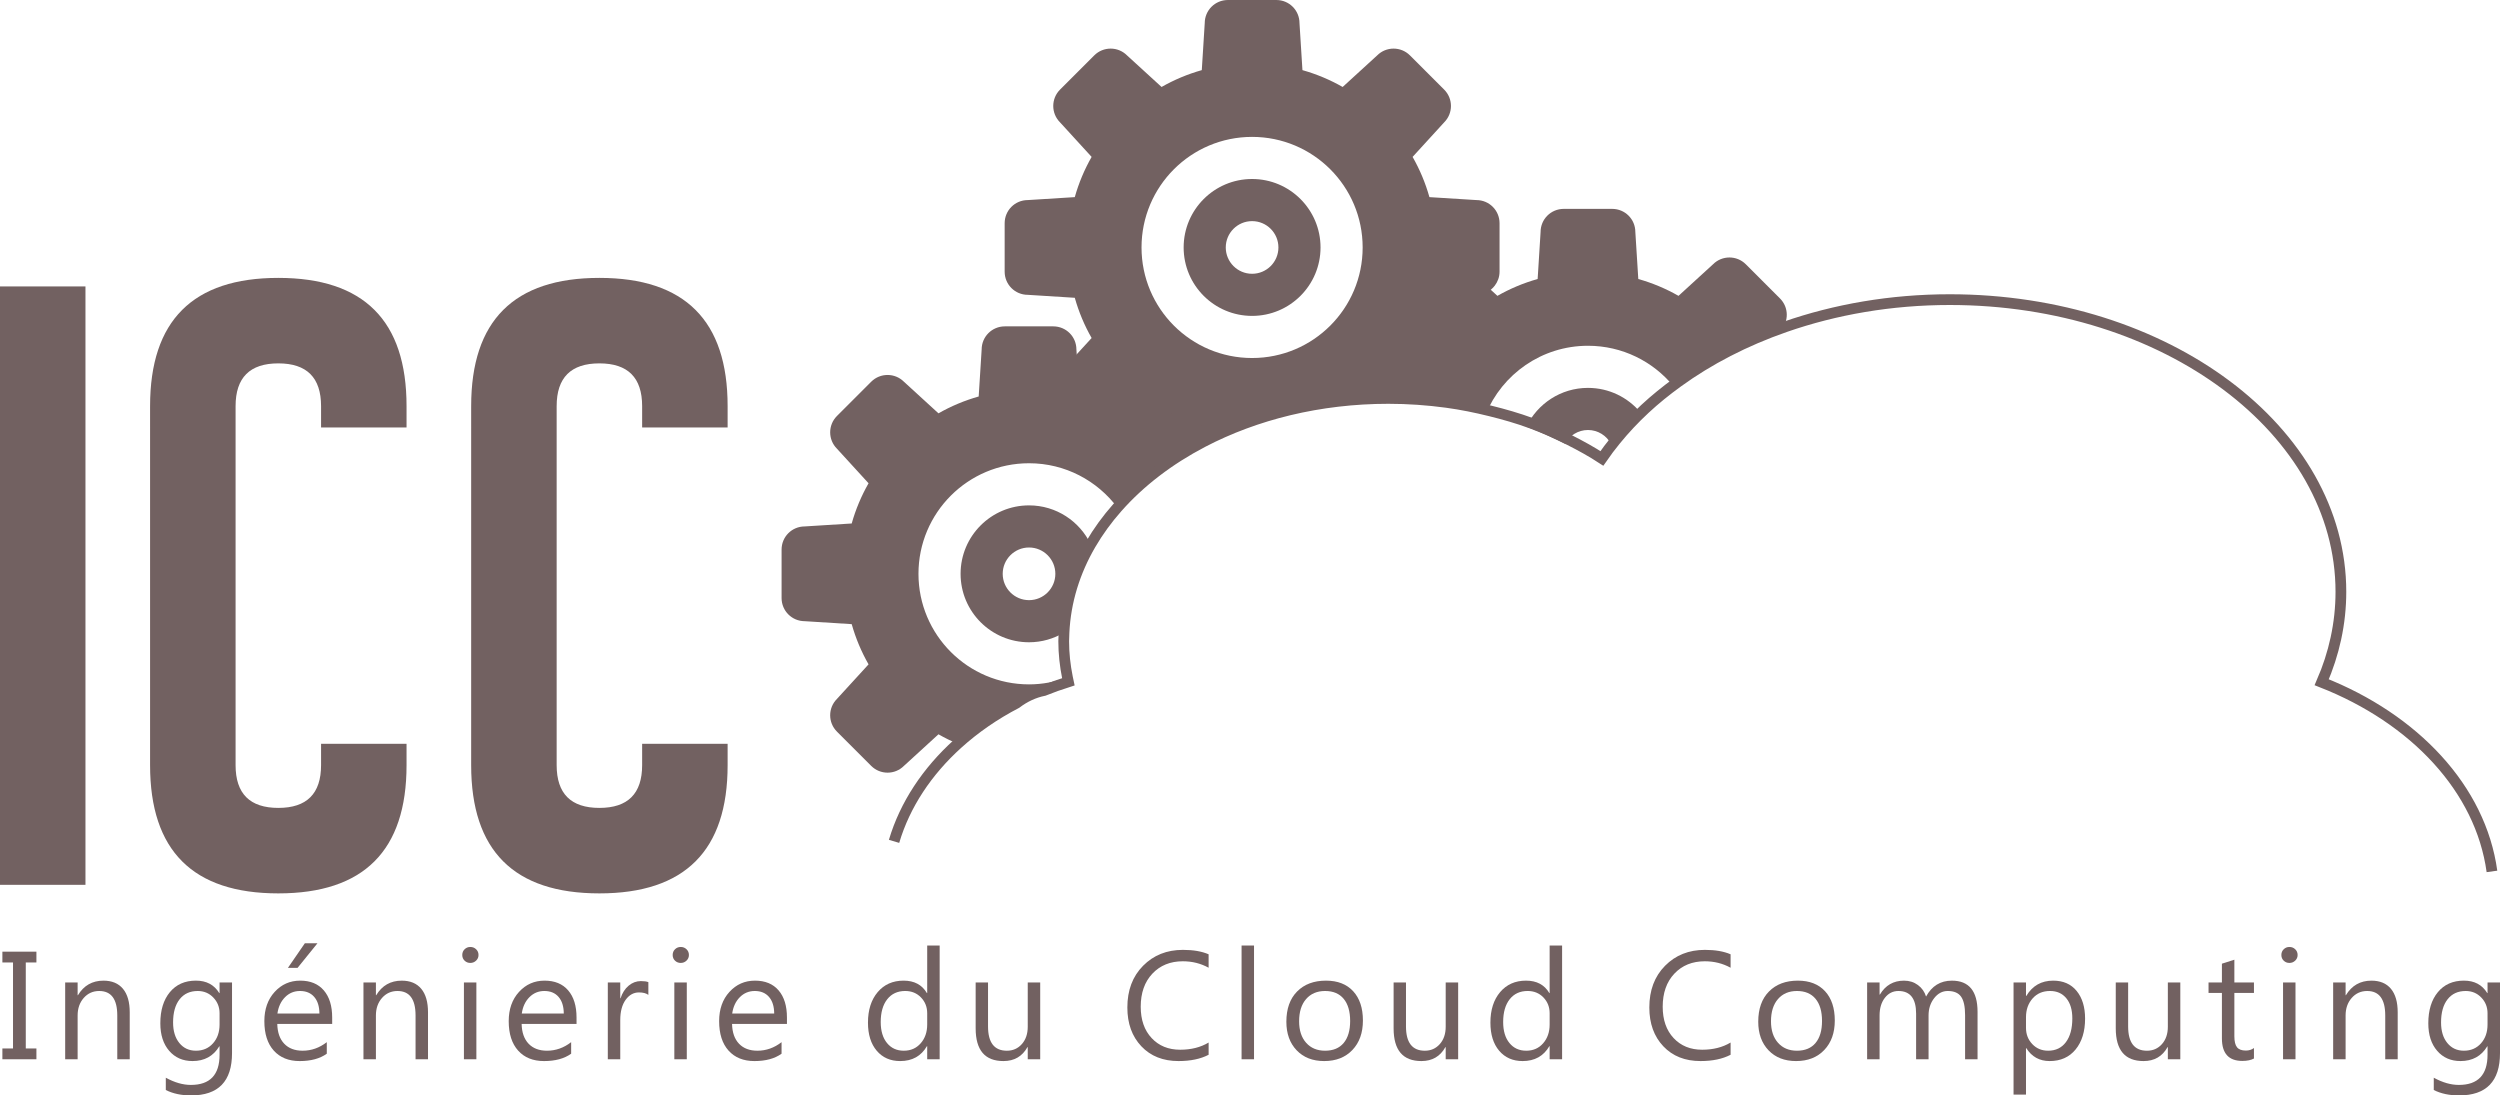 <?xml version="1.0" encoding="utf-8"?>
<!-- Generator: Adobe Illustrator 16.0.3, SVG Export Plug-In . SVG Version: 6.00 Build 0)  -->
<!DOCTYPE svg PUBLIC "-//W3C//DTD SVG 1.1//EN" "http://www.w3.org/Graphics/SVG/1.1/DTD/svg11.dtd">
<svg version="1.1" id="Calque_1" xmlns="http://www.w3.org/2000/svg"  x="0px" y="0px"
	 width="232.741px" height="101.98px" viewBox="0 0 232.741 101.98" enable-background="new 0 0 232.741 101.98"
	 xml:space="preserve">                          
<g>
	<g>
		<rect y="26.666" fill="#726161" width="7.957" height="55.708"/>
		<path fill="#726161" d="M37.848,37.808v1.99H29.89v-1.99c0-2.652-1.327-3.979-3.979-3.979s-3.979,1.326-3.979,3.979v33.426
			c0,2.651,1.326,3.979,3.979,3.979s3.979-1.327,3.979-3.979v-1.99h7.958v1.99c0,7.958-3.979,11.937-11.938,11.937
			s-11.938-3.979-11.938-11.937V37.808c0-7.958,3.979-11.937,11.938-11.937S37.848,29.85,37.848,37.808"/>
		<path fill="#726161" d="M67.739,37.808v1.99h-7.958v-1.99c0-2.652-1.326-3.979-3.979-3.979c-2.653,0-3.979,1.326-3.979,3.979
			v33.426c0,2.651,1.326,3.979,3.979,3.979c2.652,0,3.979-1.327,3.979-3.979v-1.99h7.958v1.99c0,7.958-3.979,11.937-11.937,11.937
			c-7.959,0-11.938-3.979-11.938-11.937V37.808c0-7.958,3.979-11.937,11.938-11.937C63.76,25.871,67.739,29.85,67.739,37.808"/>
		<g>
			<g>
				<path fill="#726161" d="M147.833,36.111c-2.527,0-4.706,1.477-5.736,3.612c1.257,0.46,2.448,1.001,3.6,1.583
					c0.418-0.755,1.213-1.274,2.137-1.274c0.932,0,1.731,0.525,2.146,1.29c0.831-1.021,1.745-1.998,2.742-2.924
					C151.552,37,149.798,36.111,147.833,36.111z"/>
				<path fill="#726161" d="M132.895,34.053c-0.618,1.083-1.114,2.245-1.481,3.465c2.393,0.152,4.694,0.526,6.895,1.071
					c1.536-3.753,5.22-6.399,9.525-6.399c3.189,0,6.038,1.451,7.927,3.727c2.91-2.111,6.291-3.86,10.014-5.154
					c0.774-0.847,0.759-2.154-0.061-2.975l-3.186-3.186c-0.842-0.842-2.205-0.842-3.048,0l-3.217,2.941
					c-1.166-0.666-2.421-1.195-3.743-1.568l-0.275-4.372c0-1.196-0.961-2.157-2.156-2.157h-4.509c-1.196,0-2.157,0.961-2.157,2.157
					l-0.273,4.372c-1.324,0.373-2.579,0.902-3.745,1.568l-3.216-2.941c-0.844-0.842-2.205-0.842-3.05,0l-3.186,3.186
					c-0.842,0.844-0.842,2.206,0,3.049L132.895,34.053z"/>
			</g>
			<path fill="#726161" d="M116.565,29.409c3.52,0,6.372-2.853,6.372-6.372s-2.853-6.373-6.372-6.373s-6.372,2.854-6.372,6.373
				S113.045,29.409,116.565,29.409z M116.565,20.586c1.354,0,2.451,1.098,2.451,2.451c0,1.353-1.098,2.451-2.451,2.451
				s-2.451-1.099-2.451-2.451C114.114,21.684,115.211,20.586,116.565,20.586z"/>
			<g>
				<path fill="#726161" d="M87.368,68.36c0.575,0.329,1.173,0.624,1.79,0.884c1.597-1.444,3.435-2.719,5.469-3.777
					c0.783-0.595,1.652-0.999,2.576-1.185c0.734-0.296,1.488-0.565,2.261-0.809c-0.031-0.137-0.054-0.276-0.082-0.413
					c-1.117,0.415-2.321,0.653-3.583,0.653c-5.685,0-10.293-4.607-10.293-10.293c0-5.685,4.608-10.293,10.293-10.293
					c3.369,0,6.35,1.625,8.227,4.126c2.615-2.96,6.136-5.43,10.267-7.194c-0.043-0.486-0.241-0.961-0.613-1.334l-3.187-3.186
					c-0.843-0.842-2.205-0.842-3.048,0l-3.216,2.941c-1.166-0.666-2.421-1.195-3.745-1.568l-0.274-4.372
					c0-1.196-0.961-2.157-2.156-2.157h-4.509c-1.196,0-2.157,0.961-2.157,2.157l-0.276,4.372c-1.322,0.373-2.578,0.902-3.744,1.568
					l-3.215-2.941c-0.843-0.842-2.205-0.842-3.049,0l-3.186,3.186c-0.843,0.844-0.843,2.206,0,3.049l2.941,3.216
					c-0.666,1.166-1.196,2.421-1.569,3.745l-4.371,0.274c-1.196,0-2.157,0.96-2.157,2.157v4.509c0,1.195,0.961,2.156,2.157,2.156
					l4.371,0.275c0.373,1.322,0.903,2.578,1.569,3.744l-2.941,3.215c-0.843,0.844-0.843,2.206,0,3.049l3.186,3.186
					c0.844,0.844,2.206,0.844,3.049,0L87.368,68.36z"/>
				<path fill="#726161" d="M95.799,47.049c-3.519,0-6.372,2.853-6.372,6.372c0,3.519,2.853,6.372,6.372,6.372
					c1.194,0,2.307-0.334,3.263-0.906c0.137-2.911,1.007-5.682,2.481-8.211C100.516,48.532,98.333,47.049,95.799,47.049z
					 M95.799,55.872c-1.353,0-2.451-1.099-2.451-2.451s1.098-2.451,2.451-2.451s2.45,1.099,2.45,2.451S97.152,55.872,95.799,55.872z
					"/>
			</g>
			<path fill="none" stroke="#726161" stroke-miterlimit="10" d="M231.992,81.125c-1.054-7.686-7.211-14.216-15.849-17.611
				c1.154-2.652,1.786-5.48,1.786-8.419c0-15.023-16.302-27.201-36.409-27.201c-5.479,0-10.665,0.913-15.323,2.533
				c-3.724,1.294-7.104,3.042-10.015,5.154c-1.077,0.781-2.098,1.605-3.039,2.48c-0.997,0.926-1.911,1.904-2.742,2.924
				c-0.448,0.552-0.876,1.115-1.272,1.691c-0.947-0.62-1.964-1.178-3.01-1.707c-1.151-0.582-2.342-1.123-3.599-1.583
				c-1.216-0.446-2.489-0.812-3.789-1.133c-1.32-0.327-2.671-0.604-4.064-0.793c-1.758-0.238-3.566-0.368-5.416-0.368
				c-6.424,0-12.374,1.503-17.271,4.058c-3.142,1.64-5.847,3.712-7.96,6.105c-0.954,1.079-1.786,2.223-2.484,3.421
				c-1.474,2.53-2.344,5.3-2.481,8.211c-0.013,0.268-0.027,0.536-0.027,0.807c0,1.145,0.126,2.268,0.347,3.367
				c0.028,0.137,0.051,0.275,0.082,0.412c-0.772,0.244-1.526,0.514-2.261,0.81c-0.924,0.186-1.793,0.59-2.576,1.185
				c-2.034,1.059-3.871,2.333-5.468,3.777c-2.833,2.561-4.903,5.66-5.918,9.082"/>
			<path fill="#726161" d="M98.684,37.731l3.186,3.186c0.844,0.843,2.207,0.843,3.049,0l3.217-2.94
				c1.166,0.666,2.421,1.195,3.745,1.567l0.101,1.605c4.896-2.555,10.847-4.058,17.271-4.058c1.85,0,3.658,0.129,5.416,0.368
				c0.606-0.843,0.536-2.018-0.222-2.777l-2.939-3.215c0.666-1.166,1.194-2.421,1.566-3.745l4.373-0.275
				c0.703,0,1.318-0.337,1.711-0.854c0.275-0.362,0.445-0.809,0.445-1.301v-4.509c0-1.197-0.961-2.157-2.156-2.157l-4.373-0.274
				c-0.372-1.324-0.9-2.579-1.566-3.745l2.939-3.216c0.843-0.843,0.843-2.206,0-3.049l-3.186-3.186
				c-0.843-0.842-2.205-0.842-3.049,0l-3.216,2.941c-1.166-0.666-2.421-1.195-3.744-1.568l-0.274-4.372
				c0-1.196-0.961-2.157-2.156-2.157h-4.509c-1.195,0-2.157,0.961-2.157,2.157l-0.274,4.372c-1.323,0.373-2.579,0.902-3.745,1.568
				l-3.217-2.941c-0.842-0.842-2.205-0.842-3.049,0l-3.186,3.186c-0.842,0.843-0.842,2.206,0,3.049l2.941,3.216
				c-0.666,1.166-1.195,2.421-1.568,3.745l-4.372,0.274c-1.196,0-2.157,0.96-2.157,2.157v4.509c0,1.195,0.961,2.156,2.157,2.156
				l4.372,0.275c0.373,1.324,0.902,2.579,1.568,3.745l-1.394,1.523l-1.548,1.692C97.842,35.526,97.842,36.888,98.684,37.731z
				 M116.565,12.744c5.686,0,10.293,4.608,10.293,10.293S122.25,33.33,116.565,33.33s-10.293-4.608-10.293-10.293
				S110.879,12.744,116.565,12.744z"/>
		</g>
	</g>
	<g>
		<path fill="#726161" d="M3.39,88.598v1.006H2.4v8.005h0.99v1.006H0.222v-1.006h0.99v-8.005h-0.99v-1.006H3.39z"/>
		<path fill="#726161" d="M12.078,98.614h-1.16v-4.079c0-1.519-0.561-2.277-1.683-2.277c-0.58,0-1.06,0.216-1.439,0.646
			s-0.569,0.974-0.569,1.631v4.079H6.068v-7.152h1.159v1.188h0.028c0.547-0.904,1.339-1.355,2.376-1.355
			c0.792,0,1.397,0.253,1.817,0.758s0.629,1.235,0.629,2.189V98.614z"/>
		<path fill="#726161" d="M21.601,98.041c0,2.627-1.272,3.939-3.818,3.939c-0.896,0-1.678-0.167-2.347-0.503v-1.146
			c0.815,0.447,1.593,0.671,2.333,0.671c1.782,0,2.672-0.937,2.672-2.808v-0.782h-0.028c-0.552,0.912-1.381,1.368-2.489,1.368
			c-0.9,0-1.625-0.317-2.174-0.953c-0.549-0.636-0.824-1.489-0.824-2.56c0-1.216,0.296-2.182,0.887-2.899
			c0.592-0.717,1.401-1.075,2.429-1.075c0.976,0,1.699,0.387,2.171,1.159h0.028v-0.991h1.16V98.041z M20.441,95.38v-1.055
			c0-0.568-0.194-1.055-0.583-1.46c-0.389-0.405-0.873-0.607-1.453-0.607c-0.716,0-1.277,0.257-1.683,0.771
			s-0.608,1.235-0.608,2.162c0,0.796,0.194,1.434,0.583,1.91c0.389,0.478,0.904,0.716,1.545,0.716c0.65,0,1.18-0.228,1.587-0.685
			C20.237,96.677,20.441,96.093,20.441,95.38z"/>
		<path fill="#726161" d="M30.925,95.324h-5.112c0.019,0.796,0.235,1.411,0.65,1.844c0.415,0.434,0.985,0.649,1.711,0.649
			c0.815,0,1.565-0.265,2.249-0.796v1.075c-0.637,0.457-1.478,0.685-2.524,0.685c-1.023,0-1.827-0.324-2.411-0.974
			c-0.584-0.65-0.877-1.563-0.877-2.742c0-1.112,0.319-2.02,0.958-2.721c0.639-0.7,1.432-1.051,2.379-1.051
			c0.947,0,1.68,0.303,2.199,0.908s0.778,1.445,0.778,2.521V95.324z M29.737,94.354c-0.005-0.661-0.166-1.176-0.484-1.544
			c-0.318-0.368-0.76-0.552-1.326-0.552c-0.547,0-1.011,0.193-1.393,0.58c-0.382,0.386-0.618,0.892-0.707,1.516H29.737z
			 M29.554,87.815l-1.853,2.291h-0.898l1.577-2.291H29.554z"/>
		<path fill="#726161" d="M39.847,98.614h-1.16v-4.079c0-1.519-0.561-2.277-1.683-2.277c-0.58,0-1.06,0.216-1.439,0.646
			s-0.569,0.974-0.569,1.631v4.079h-1.159v-7.152h1.159v1.188h0.028c0.547-0.904,1.339-1.355,2.376-1.355
			c0.792,0,1.397,0.253,1.817,0.758s0.629,1.235,0.629,2.189V98.614z"/>
		<path fill="#726161" d="M43.784,89.646c-0.208,0-0.384-0.07-0.53-0.21s-0.219-0.316-0.219-0.53c0-0.215,0.073-0.393,0.219-0.534
			c0.146-0.143,0.323-0.214,0.53-0.214c0.212,0,0.393,0.071,0.541,0.214c0.148,0.142,0.223,0.319,0.223,0.534
			c0,0.205-0.074,0.379-0.223,0.523S43.996,89.646,43.784,89.646z M44.349,98.614H43.19v-7.152h1.159V98.614z"/>
		<path fill="#726161" d="M53.674,95.324h-5.112c0.019,0.796,0.235,1.411,0.65,1.844c0.415,0.434,0.985,0.649,1.711,0.649
			c0.815,0,1.565-0.265,2.249-0.796v1.075c-0.637,0.457-1.478,0.685-2.524,0.685c-1.023,0-1.827-0.324-2.411-0.974
			c-0.584-0.65-0.877-1.563-0.877-2.742c0-1.112,0.319-2.02,0.958-2.721c0.639-0.7,1.432-1.051,2.379-1.051
			c0.947,0,1.68,0.303,2.199,0.908s0.778,1.445,0.778,2.521V95.324z M52.486,94.354c-0.005-0.661-0.166-1.176-0.484-1.544
			c-0.318-0.368-0.76-0.552-1.326-0.552c-0.547,0-1.011,0.193-1.393,0.58c-0.382,0.386-0.618,0.892-0.707,1.516H52.486z"/>
		<path fill="#726161" d="M60.361,92.621c-0.203-0.153-0.495-0.23-0.877-0.23c-0.495,0-0.908,0.23-1.241,0.691
			c-0.332,0.461-0.499,1.09-0.499,1.886v3.646h-1.159v-7.152h1.159v1.474h0.028c0.165-0.503,0.417-0.896,0.757-1.177
			c0.339-0.282,0.719-0.423,1.138-0.423c0.302,0,0.533,0.032,0.693,0.098V92.621z"/>
		<path fill="#726161" d="M63.373,89.646c-0.208,0-0.385-0.07-0.531-0.21c-0.146-0.14-0.219-0.316-0.219-0.53
			c0-0.215,0.073-0.393,0.219-0.534c0.146-0.143,0.323-0.214,0.531-0.214c0.212,0,0.392,0.071,0.54,0.214
			c0.148,0.142,0.223,0.319,0.223,0.534c0,0.205-0.074,0.379-0.223,0.523S63.584,89.646,63.373,89.646z M63.938,98.614h-1.16v-7.152
			h1.16V98.614z"/>
		<path fill="#726161" d="M73.262,95.324h-5.111c0.019,0.796,0.235,1.411,0.65,1.844c0.415,0.434,0.985,0.649,1.711,0.649
			c0.815,0,1.564-0.265,2.248-0.796v1.075c-0.636,0.457-1.478,0.685-2.523,0.685c-1.023,0-1.827-0.324-2.411-0.974
			c-0.585-0.65-0.877-1.563-0.877-2.742c0-1.112,0.319-2.02,0.958-2.721c0.639-0.7,1.432-1.051,2.379-1.051s1.681,0.303,2.199,0.908
			s0.777,1.445,0.777,2.521V95.324z M72.075,94.354c-0.005-0.661-0.166-1.176-0.484-1.544s-0.76-0.552-1.325-0.552
			c-0.547,0-1.012,0.193-1.394,0.58c-0.382,0.386-0.617,0.892-0.707,1.516H72.075z"/>
		<path fill="#726161" d="M87.479,98.614h-1.16v-1.216h-0.028c-0.537,0.922-1.367,1.383-2.488,1.383c-0.91,0-1.637-0.319-2.182-0.96
			c-0.544-0.641-0.816-1.513-0.816-2.616c0-1.183,0.302-2.13,0.905-2.843c0.604-0.712,1.407-1.068,2.411-1.068
			c0.994,0,1.718,0.387,2.17,1.159h0.028v-4.428h1.16V98.614z M86.319,95.38v-1.055c0-0.577-0.193-1.066-0.579-1.467
			c-0.387-0.4-0.877-0.601-1.471-0.601c-0.707,0-1.264,0.256-1.669,0.769c-0.405,0.512-0.608,1.22-0.608,2.123
			c0,0.824,0.194,1.476,0.584,1.952c0.389,0.478,0.91,0.716,1.565,0.716c0.646,0,1.171-0.23,1.573-0.691
			C86.118,96.665,86.319,96.083,86.319,95.38z"/>
		<path fill="#726161" d="M96.839,98.614h-1.16v-1.132h-0.028c-0.48,0.866-1.226,1.299-2.234,1.299
			c-1.725,0-2.587-1.015-2.587-3.045v-4.274h1.152v4.093c0,1.509,0.584,2.263,1.753,2.263c0.565,0,1.031-0.206,1.396-0.618
			s0.548-0.95,0.548-1.616v-4.121h1.16V98.614z"/>
		<path fill="#726161" d="M112.518,98.195c-0.749,0.391-1.683,0.586-2.8,0.586c-1.442,0-2.597-0.458-3.464-1.376
			c-0.867-0.917-1.301-2.121-1.301-3.61c0-1.603,0.487-2.896,1.463-3.884s2.213-1.481,3.712-1.481c0.962,0,1.759,0.138,2.39,0.412
			v1.251c-0.726-0.4-1.526-0.601-2.403-0.601c-1.164,0-2.108,0.384-2.832,1.152s-1.085,1.795-1.085,3.08
			c0,1.22,0.338,2.192,1.015,2.916c0.676,0.725,1.563,1.086,2.662,1.086c1.018,0,1.899-0.223,2.644-0.67V98.195z"/>
		<path fill="#726161" d="M116.745,98.614h-1.159V88.025h1.159V98.614z"/>
		<path fill="#726161" d="M123.277,98.781c-1.07,0-1.925-0.334-2.563-1.002s-0.958-1.554-0.958-2.658
			c0-1.201,0.332-2.14,0.997-2.814c0.664-0.675,1.563-1.013,2.693-1.013c1.08,0,1.922,0.328,2.528,0.984
			c0.605,0.657,0.908,1.567,0.908,2.731c0,1.141-0.326,2.055-0.979,2.741C125.25,98.438,124.375,98.781,123.277,98.781z
			 M123.361,92.258c-0.744,0-1.334,0.25-1.768,0.751c-0.434,0.5-0.65,1.19-0.65,2.071c0,0.847,0.22,1.516,0.658,2.004
			c0.438,0.489,1.024,0.733,1.76,0.733c0.75,0,1.326-0.239,1.729-0.719c0.402-0.479,0.604-1.162,0.604-2.047
			c0-0.895-0.202-1.583-0.604-2.067C124.687,92.5,124.111,92.258,123.361,92.258z"/>
		<path fill="#726161" d="M135.749,98.614h-1.16v-1.132h-0.028c-0.48,0.866-1.226,1.299-2.234,1.299
			c-1.725,0-2.587-1.015-2.587-3.045v-4.274h1.152v4.093c0,1.509,0.584,2.263,1.753,2.263c0.565,0,1.031-0.206,1.396-0.618
			s0.548-0.95,0.548-1.616v-4.121h1.16V98.614z"/>
		<path fill="#726161" d="M145.426,98.614h-1.16v-1.216h-0.028c-0.537,0.922-1.367,1.383-2.488,1.383
			c-0.91,0-1.637-0.319-2.182-0.96c-0.544-0.641-0.816-1.513-0.816-2.616c0-1.183,0.302-2.13,0.905-2.843
			c0.604-0.712,1.407-1.068,2.411-1.068c0.994,0,1.718,0.387,2.17,1.159h0.028v-4.428h1.16V98.614z M144.266,95.38v-1.055
			c0-0.577-0.193-1.066-0.579-1.467c-0.387-0.4-0.877-0.601-1.471-0.601c-0.707,0-1.264,0.256-1.669,0.769
			c-0.405,0.512-0.608,1.22-0.608,2.123c0,0.824,0.194,1.476,0.584,1.952c0.389,0.478,0.91,0.716,1.565,0.716
			c0.646,0,1.171-0.23,1.573-0.691C144.065,96.665,144.266,96.083,144.266,95.38z"/>
		<path fill="#726161" d="M161.112,98.195c-0.749,0.391-1.683,0.586-2.8,0.586c-1.442,0-2.597-0.458-3.464-1.376
			c-0.867-0.917-1.301-2.121-1.301-3.61c0-1.603,0.487-2.896,1.463-3.884s2.213-1.481,3.712-1.481c0.962,0,1.759,0.138,2.39,0.412
			v1.251c-0.726-0.4-1.526-0.601-2.403-0.601c-1.164,0-2.108,0.384-2.832,1.152s-1.085,1.795-1.085,3.08
			c0,1.22,0.338,2.192,1.015,2.916c0.676,0.725,1.563,1.086,2.662,1.086c1.018,0,1.899-0.223,2.644-0.67V98.195z"/>
		<path fill="#726161" d="M167.207,98.781c-1.07,0-1.925-0.334-2.563-1.002s-0.958-1.554-0.958-2.658
			c0-1.201,0.332-2.14,0.997-2.814c0.664-0.675,1.563-1.013,2.693-1.013c1.08,0,1.922,0.328,2.528,0.984
			c0.605,0.657,0.908,1.567,0.908,2.731c0,1.141-0.326,2.055-0.979,2.741C169.18,98.438,168.304,98.781,167.207,98.781z
			 M167.291,92.258c-0.744,0-1.334,0.25-1.768,0.751c-0.434,0.5-0.65,1.19-0.65,2.071c0,0.847,0.22,1.516,0.658,2.004
			c0.438,0.489,1.024,0.733,1.76,0.733c0.75,0,1.326-0.239,1.729-0.719c0.402-0.479,0.604-1.162,0.604-2.047
			c0-0.895-0.202-1.583-0.604-2.067C168.617,92.5,168.041,92.258,167.291,92.258z"/>
		<path fill="#726161" d="M184.103,98.614h-1.16v-4.107c0-0.792-0.123-1.364-0.371-1.718c-0.247-0.354-0.663-0.531-1.248-0.531
			c-0.494,0-0.915,0.224-1.262,0.671c-0.347,0.446-0.52,0.982-0.52,1.606v4.079h-1.159v-4.247c0-1.406-0.55-2.109-1.647-2.109
			c-0.51,0-0.929,0.211-1.259,0.632c-0.33,0.422-0.495,0.97-0.495,1.646v4.079h-1.159v-7.152h1.159v1.131h0.028
			c0.514-0.866,1.264-1.299,2.248-1.299c0.495,0,0.927,0.136,1.294,0.408c0.368,0.272,0.62,0.63,0.757,1.072
			c0.537-0.987,1.339-1.48,2.404-1.48c1.593,0,2.39,0.971,2.39,2.913V98.614z"/>
		<path fill="#726161" d="M188.641,97.58h-0.028v4.324h-1.159V91.462h1.159v1.257h0.028c0.57-0.95,1.404-1.425,2.503-1.425
			c0.934,0,1.662,0.32,2.185,0.96c0.523,0.641,0.785,1.499,0.785,2.574c0,1.197-0.295,2.155-0.884,2.874
			c-0.589,0.72-1.396,1.079-2.418,1.079C189.874,98.781,189.15,98.381,188.641,97.58z M188.613,94.695v0.999
			c0,0.592,0.194,1.093,0.584,1.505c0.389,0.412,0.882,0.618,1.48,0.618c0.702,0,1.253-0.265,1.651-0.796s0.598-1.269,0.598-2.214
			c0-0.797-0.187-1.421-0.559-1.872c-0.373-0.452-0.877-0.678-1.514-0.678c-0.674,0-1.216,0.231-1.626,0.695
			C188.818,93.416,188.613,93.997,188.613,94.695z"/>
		<path fill="#726161" d="M202.979,98.614h-1.16v-1.132h-0.028c-0.48,0.866-1.226,1.299-2.234,1.299
			c-1.725,0-2.587-1.015-2.587-3.045v-4.274h1.152v4.093c0,1.509,0.584,2.263,1.753,2.263c0.565,0,1.031-0.206,1.396-0.618
			s0.548-0.95,0.548-1.616v-4.121h1.16V98.614z"/>
		<path fill="#726161" d="M209.835,98.544c-0.273,0.149-0.634,0.224-1.082,0.224c-1.268,0-1.901-0.698-1.901-2.096v-4.232h-1.245
			v-0.978h1.245v-1.747l1.159-0.37v2.117h1.824v0.978h-1.824v4.03c0,0.479,0.082,0.822,0.247,1.026
			c0.165,0.205,0.438,0.308,0.82,0.308c0.292,0,0.545-0.079,0.757-0.237V98.544z"/>
		<path fill="#726161" d="M213.136,89.646c-0.207,0-0.384-0.07-0.53-0.21s-0.219-0.316-0.219-0.53c0-0.215,0.072-0.393,0.219-0.534
			c0.146-0.143,0.323-0.214,0.53-0.214c0.212,0,0.393,0.071,0.541,0.214c0.148,0.142,0.223,0.319,0.223,0.534
			c0,0.205-0.074,0.379-0.223,0.523S213.348,89.646,213.136,89.646z M213.702,98.614h-1.159v-7.152h1.159V98.614z"/>
		<path fill="#726161" d="M223.217,98.614h-1.16v-4.079c0-1.519-0.561-2.277-1.683-2.277c-0.579,0-1.06,0.216-1.438,0.646
			c-0.38,0.431-0.569,0.974-0.569,1.631v4.079h-1.159v-7.152h1.159v1.188h0.028c0.547-0.904,1.339-1.355,2.376-1.355
			c0.792,0,1.397,0.253,1.816,0.758c0.42,0.505,0.63,1.235,0.63,2.189V98.614z"/>
		<path fill="#726161" d="M232.741,98.041c0,2.627-1.273,3.939-3.818,3.939c-0.896,0-1.678-0.167-2.348-0.503v-1.146
			c0.815,0.447,1.594,0.671,2.334,0.671c1.781,0,2.672-0.937,2.672-2.808v-0.782h-0.028c-0.551,0.912-1.381,1.368-2.488,1.368
			c-0.9,0-1.625-0.317-2.174-0.953c-0.55-0.636-0.824-1.489-0.824-2.56c0-1.216,0.296-2.182,0.888-2.899
			c0.591-0.717,1.4-1.075,2.429-1.075c0.976,0,1.699,0.387,2.17,1.159h0.028v-0.991h1.16V98.041z M231.581,95.38v-1.055
			c0-0.568-0.194-1.055-0.583-1.46s-0.873-0.607-1.453-0.607c-0.717,0-1.277,0.257-1.683,0.771s-0.608,1.235-0.608,2.162
			c0,0.796,0.194,1.434,0.584,1.91c0.389,0.478,0.903,0.716,1.545,0.716c0.65,0,1.179-0.228,1.587-0.685
			C231.376,96.677,231.581,96.093,231.581,95.38z"/>
	</g>
</g>
</svg>

